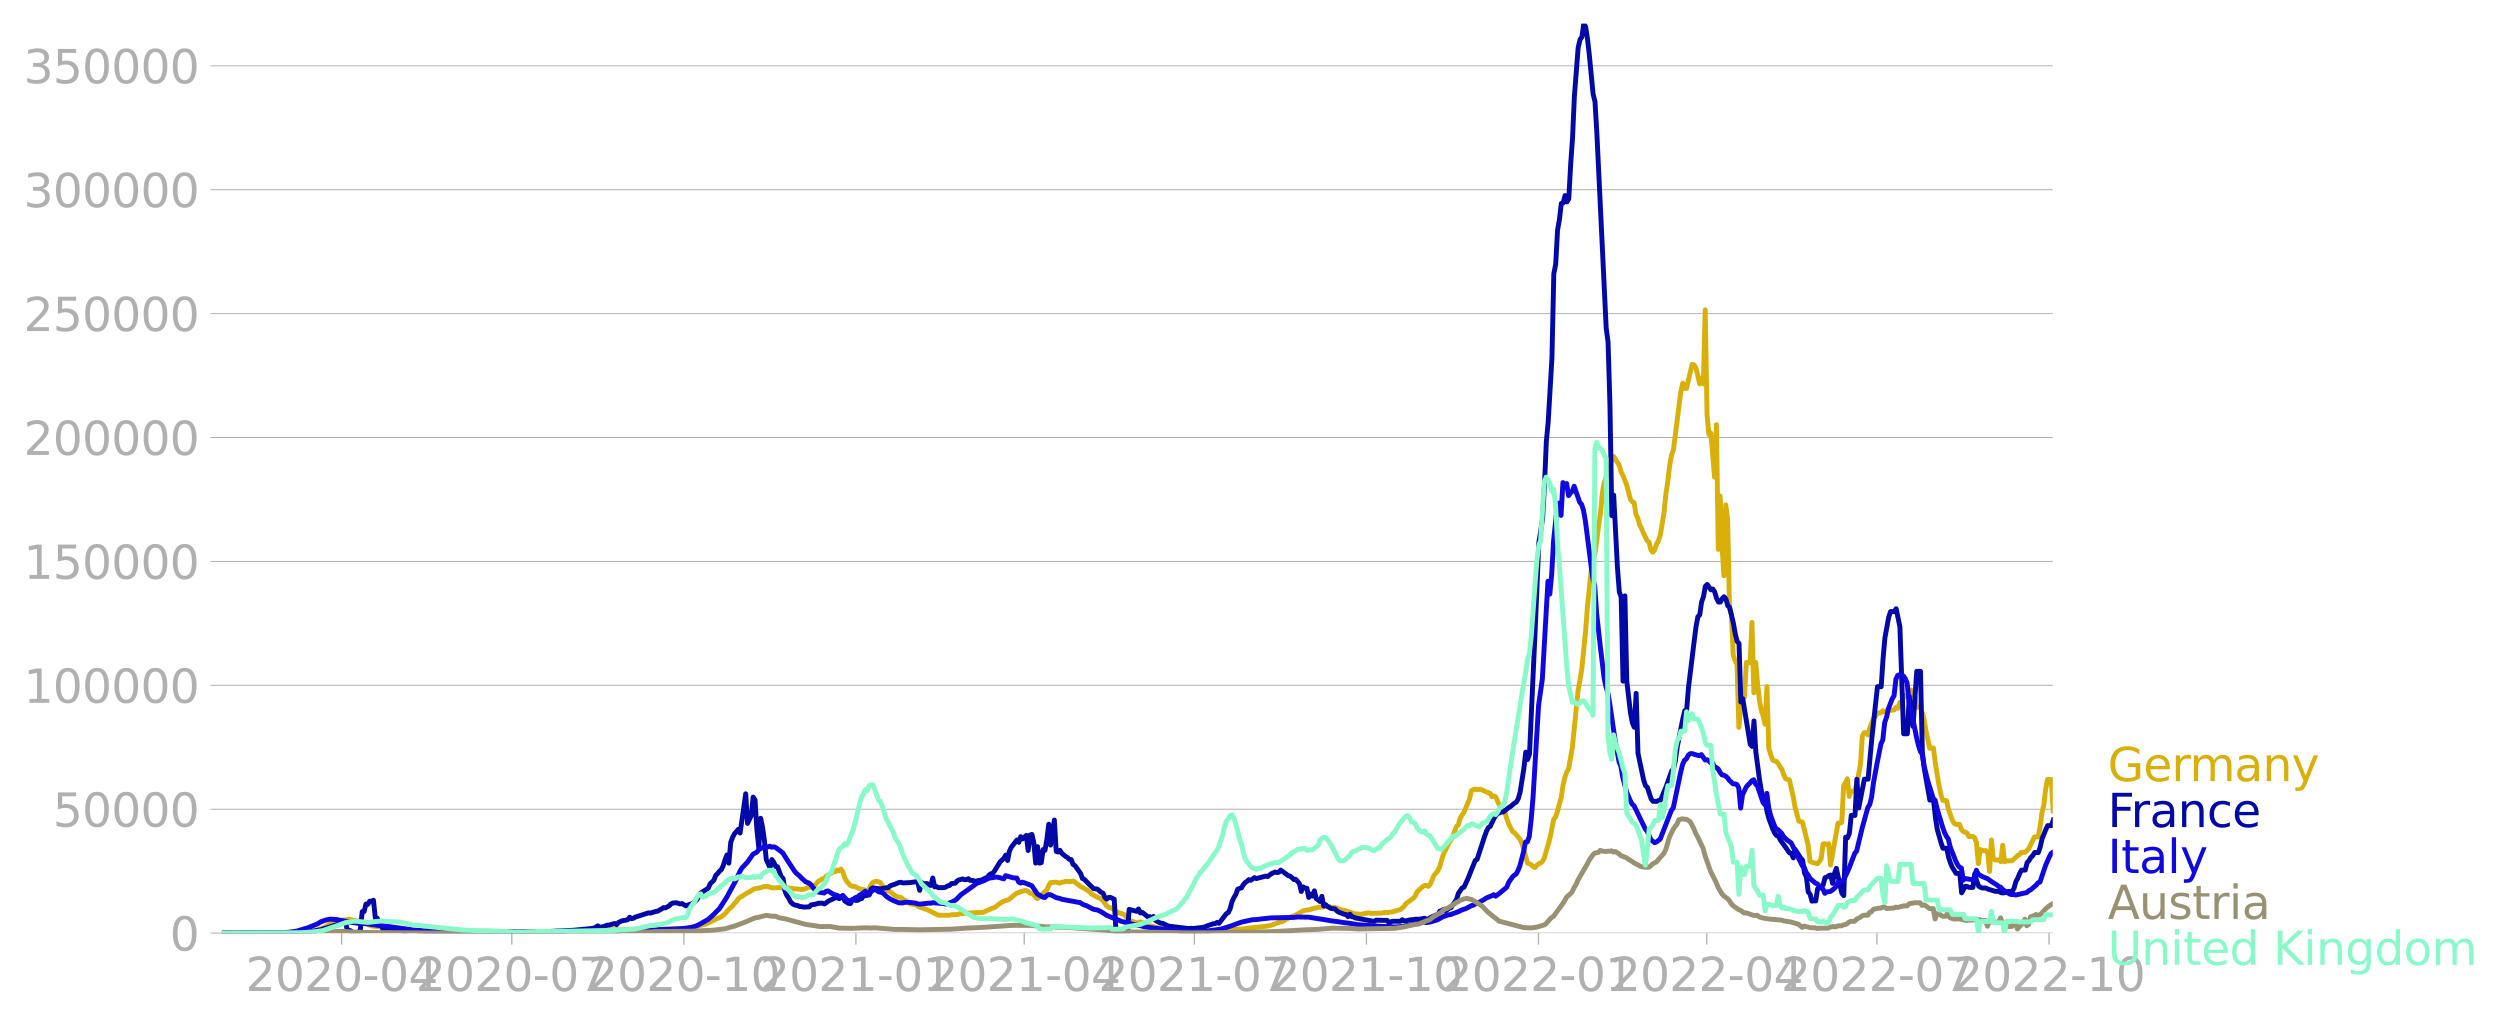 <svg xmlns:xlink="http://www.w3.org/1999/xlink" width="1015.94" height="416.199" viewBox="0 0 761.955 312.149" xmlns="http://www.w3.org/2000/svg"><defs><style>*{stroke-linejoin:round;stroke-linecap:butt}</style></defs><g id="figure_1"><path d="M0 312.15h761.955V0H0v312.15z" style="fill:none" id="patch_1"/><g id="axes_1"><path d="M67.645 284.4h558V7.2h-558v277.2z" style="fill:none" id="patch_2"/><g id="matplotlib.axis_1"><g id="xtick_1"><g id="line2d_1"><defs><path id="m63a56783b0" d="M0 0v3.5" style="stroke:#b0b0b0;stroke-width:.4"/></defs><use xlink:href="#m63a56783b0" x="104.123" y="284.4" style="fill:#b0b0b0;stroke:#b0b0b0;stroke-width:.4"/></g><g style="fill:#b0b0b0" transform="matrix(.14 0 0 -.14 74.875 302.038)" id="text_1"><defs><path id="DejaVuSans-32" d="M1228 531h2203V0H469v531q359 372 979 998 621 627 780 809 303 340 423 576 121 236 121 464 0 372-261 606-261 235-680 235-297 0-627-103-329-103-704-313v638q381 153 712 231 332 78 607 78 725 0 1156-363 431-362 431-968 0-288-108-546-107-257-392-607-78-91-497-524-418-433-1181-1211z" transform="scale(.016)"/><path id="DejaVuSans-30" d="M2034 4250q-487 0-733-480-245-479-245-1442 0-959 245-1439 246-480 733-480 491 0 736 480 246 480 246 1439 0 963-246 1442-245 480-736 480zm0 500q785 0 1199-621 414-620 414-1801 0-1178-414-1799Q2819-91 2034-91q-784 0-1198 620-414 621-414 1799 0 1181 414 1801 414 621 1198 621z" transform="scale(.016)"/><path id="DejaVuSans-2d" d="M313 2009h1684v-512H313v512z" transform="scale(.016)"/><path id="DejaVuSans-34" d="M2419 4116 825 1625h1594v2491zm-166 550h794V1625h666v-525h-666V0h-628v1100H313v609l1940 2957z" transform="scale(.016)"/></defs><use xlink:href="#DejaVuSans-32"/><use xlink:href="#DejaVuSans-30" x="63.623"/><use xlink:href="#DejaVuSans-32" x="127.246"/><use xlink:href="#DejaVuSans-30" x="190.869"/><use xlink:href="#DejaVuSans-2d" x="254.492"/><use xlink:href="#DejaVuSans-30" x="290.576"/><use xlink:href="#DejaVuSans-34" x="354.199"/></g></g><g id="xtick_2"><use xlink:href="#m63a56783b0" x="155.99" y="284.4" style="fill:#b0b0b0;stroke:#b0b0b0;stroke-width:.4" id="line2d_2"/><g style="fill:#b0b0b0" transform="matrix(.14 0 0 -.14 126.742 302.038)" id="text_2"><defs><path id="DejaVuSans-37" d="M525 4666h3000v-269L1831 0h-659l1594 4134H525v532z" transform="scale(.016)"/></defs><use xlink:href="#DejaVuSans-32"/><use xlink:href="#DejaVuSans-30" x="63.623"/><use xlink:href="#DejaVuSans-32" x="127.246"/><use xlink:href="#DejaVuSans-30" x="190.869"/><use xlink:href="#DejaVuSans-2d" x="254.492"/><use xlink:href="#DejaVuSans-30" x="290.576"/><use xlink:href="#DejaVuSans-37" x="354.199"/></g></g><g id="xtick_3"><use xlink:href="#m63a56783b0" x="208.427" y="284.4" style="fill:#b0b0b0;stroke:#b0b0b0;stroke-width:.4" id="line2d_3"/><g style="fill:#b0b0b0" transform="matrix(.14 0 0 -.14 179.18 302.038)" id="text_3"><defs><path id="DejaVuSans-31" d="M794 531h1031v3560L703 3866v575l1116 225h631V531h1031V0H794v531z" transform="scale(.016)"/></defs><use xlink:href="#DejaVuSans-32"/><use xlink:href="#DejaVuSans-30" x="63.623"/><use xlink:href="#DejaVuSans-32" x="127.246"/><use xlink:href="#DejaVuSans-30" x="190.869"/><use xlink:href="#DejaVuSans-2d" x="254.492"/><use xlink:href="#DejaVuSans-31" x="290.576"/><use xlink:href="#DejaVuSans-30" x="354.199"/></g></g><g id="xtick_4"><use xlink:href="#m63a56783b0" x="260.865" y="284.4" style="fill:#b0b0b0;stroke:#b0b0b0;stroke-width:.4" id="line2d_4"/><g style="fill:#b0b0b0" transform="matrix(.14 0 0 -.14 231.617 302.038)" id="text_4"><use xlink:href="#DejaVuSans-32"/><use xlink:href="#DejaVuSans-30" x="63.623"/><use xlink:href="#DejaVuSans-32" x="127.246"/><use xlink:href="#DejaVuSans-31" x="190.869"/><use xlink:href="#DejaVuSans-2d" x="254.492"/><use xlink:href="#DejaVuSans-30" x="290.576"/><use xlink:href="#DejaVuSans-31" x="354.199"/></g></g><g id="xtick_5"><use xlink:href="#m63a56783b0" x="312.162" y="284.4" style="fill:#b0b0b0;stroke:#b0b0b0;stroke-width:.4" id="line2d_5"/><g style="fill:#b0b0b0" transform="matrix(.14 0 0 -.14 282.914 302.038)" id="text_5"><use xlink:href="#DejaVuSans-32"/><use xlink:href="#DejaVuSans-30" x="63.623"/><use xlink:href="#DejaVuSans-32" x="127.246"/><use xlink:href="#DejaVuSans-31" x="190.869"/><use xlink:href="#DejaVuSans-2d" x="254.492"/><use xlink:href="#DejaVuSans-30" x="290.576"/><use xlink:href="#DejaVuSans-34" x="354.199"/></g></g><g id="xtick_6"><use xlink:href="#m63a56783b0" x="364.029" y="284.4" style="fill:#b0b0b0;stroke:#b0b0b0;stroke-width:.4" id="line2d_6"/><g style="fill:#b0b0b0" transform="matrix(.14 0 0 -.14 334.781 302.038)" id="text_6"><use xlink:href="#DejaVuSans-32"/><use xlink:href="#DejaVuSans-30" x="63.623"/><use xlink:href="#DejaVuSans-32" x="127.246"/><use xlink:href="#DejaVuSans-31" x="190.869"/><use xlink:href="#DejaVuSans-2d" x="254.492"/><use xlink:href="#DejaVuSans-30" x="290.576"/><use xlink:href="#DejaVuSans-37" x="354.199"/></g></g><g id="xtick_7"><use xlink:href="#m63a56783b0" x="416.466" y="284.4" style="fill:#b0b0b0;stroke:#b0b0b0;stroke-width:.4" id="line2d_7"/><g style="fill:#b0b0b0" transform="matrix(.14 0 0 -.14 387.218 302.038)" id="text_7"><use xlink:href="#DejaVuSans-32"/><use xlink:href="#DejaVuSans-30" x="63.623"/><use xlink:href="#DejaVuSans-32" x="127.246"/><use xlink:href="#DejaVuSans-31" x="190.869"/><use xlink:href="#DejaVuSans-2d" x="254.492"/><use xlink:href="#DejaVuSans-31" x="290.576"/><use xlink:href="#DejaVuSans-30" x="354.199"/></g></g><g id="xtick_8"><use xlink:href="#m63a56783b0" x="468.903" y="284.4" style="fill:#b0b0b0;stroke:#b0b0b0;stroke-width:.4" id="line2d_8"/><g style="fill:#b0b0b0" transform="matrix(.14 0 0 -.14 439.655 302.038)" id="text_8"><use xlink:href="#DejaVuSans-32"/><use xlink:href="#DejaVuSans-30" x="63.623"/><use xlink:href="#DejaVuSans-32" x="127.246"/><use xlink:href="#DejaVuSans-32" x="190.869"/><use xlink:href="#DejaVuSans-2d" x="254.492"/><use xlink:href="#DejaVuSans-30" x="290.576"/><use xlink:href="#DejaVuSans-31" x="354.199"/></g></g><g id="xtick_9"><use xlink:href="#m63a56783b0" x="520.201" y="284.4" style="fill:#b0b0b0;stroke:#b0b0b0;stroke-width:.4" id="line2d_9"/><g style="fill:#b0b0b0" transform="matrix(.14 0 0 -.14 490.953 302.038)" id="text_9"><use xlink:href="#DejaVuSans-32"/><use xlink:href="#DejaVuSans-30" x="63.623"/><use xlink:href="#DejaVuSans-32" x="127.246"/><use xlink:href="#DejaVuSans-32" x="190.869"/><use xlink:href="#DejaVuSans-2d" x="254.492"/><use xlink:href="#DejaVuSans-30" x="290.576"/><use xlink:href="#DejaVuSans-34" x="354.199"/></g></g><g id="xtick_10"><use xlink:href="#m63a56783b0" x="572.068" y="284.4" style="fill:#b0b0b0;stroke:#b0b0b0;stroke-width:.4" id="line2d_10"/><g style="fill:#b0b0b0" transform="matrix(.14 0 0 -.14 542.82 302.038)" id="text_10"><use xlink:href="#DejaVuSans-32"/><use xlink:href="#DejaVuSans-30" x="63.623"/><use xlink:href="#DejaVuSans-32" x="127.246"/><use xlink:href="#DejaVuSans-32" x="190.869"/><use xlink:href="#DejaVuSans-2d" x="254.492"/><use xlink:href="#DejaVuSans-30" x="290.576"/><use xlink:href="#DejaVuSans-37" x="354.199"/></g></g><g id="xtick_11"><use xlink:href="#m63a56783b0" x="624.505" y="284.4" style="fill:#b0b0b0;stroke:#b0b0b0;stroke-width:.4" id="line2d_11"/><g style="fill:#b0b0b0" transform="matrix(.14 0 0 -.14 595.257 302.038)" id="text_11"><use xlink:href="#DejaVuSans-32"/><use xlink:href="#DejaVuSans-30" x="63.623"/><use xlink:href="#DejaVuSans-32" x="127.246"/><use xlink:href="#DejaVuSans-32" x="190.869"/><use xlink:href="#DejaVuSans-2d" x="254.492"/><use xlink:href="#DejaVuSans-31" x="290.576"/><use xlink:href="#DejaVuSans-30" x="354.199"/></g></g></g><g id="matplotlib.axis_2"><g id="ytick_1"><path d="M67.645 284.4h558" clip-path="url(#pfc0f1ba5ce)" style="fill:none;stroke:#b0b0b0;stroke-width:.3;stroke-linecap:square" id="line2d_12"/><g id="line2d_13"><defs><path id="mee14ddb973" d="M0 0h-3.5" style="stroke:#b0b0b0;stroke-width:.3"/></defs><use xlink:href="#mee14ddb973" x="67.645" y="284.4" style="fill:#b0b0b0;stroke:#b0b0b0;stroke-width:.3"/></g><use xlink:href="#DejaVuSans-30" style="fill:#b0b0b0" transform="matrix(.14 0 0 -.14 51.737 289.719)" id="text_12"/></g><g id="ytick_2"><path d="M67.645 246.636h558" clip-path="url(#pfc0f1ba5ce)" style="fill:none;stroke:#b0b0b0;stroke-width:.3;stroke-linecap:square" id="line2d_14"/><use xlink:href="#mee14ddb973" x="67.645" y="246.636" style="fill:#b0b0b0;stroke:#b0b0b0;stroke-width:.3" id="line2d_15"/><g style="fill:#b0b0b0" transform="matrix(.14 0 0 -.14 16.108 251.955)" id="text_13"><defs><path id="DejaVuSans-35" d="M691 4666h2478v-532H1269V2991q137 47 274 70 138 23 276 23 781 0 1237-428 457-428 457-1159 0-753-469-1171Q2575-91 1722-91q-294 0-599 50Q819 9 494 109v635q281-153 581-228t634-75q541 0 856 284 316 284 316 772 0 487-316 771-315 285-856 285-253 0-505-56-251-56-513-175v2344z" transform="scale(.016)"/></defs><use xlink:href="#DejaVuSans-35"/><use xlink:href="#DejaVuSans-30" x="63.623"/><use xlink:href="#DejaVuSans-30" x="127.246"/><use xlink:href="#DejaVuSans-30" x="190.869"/><use xlink:href="#DejaVuSans-30" x="254.492"/></g></g><g id="ytick_3"><path d="M67.645 208.872h558" clip-path="url(#pfc0f1ba5ce)" style="fill:none;stroke:#b0b0b0;stroke-width:.3;stroke-linecap:square" id="line2d_16"/><use xlink:href="#mee14ddb973" x="67.645" y="208.872" style="fill:#b0b0b0;stroke:#b0b0b0;stroke-width:.3" id="line2d_17"/><g style="fill:#b0b0b0" transform="matrix(.14 0 0 -.14 7.2 214.191)" id="text_14"><use xlink:href="#DejaVuSans-31"/><use xlink:href="#DejaVuSans-30" x="63.623"/><use xlink:href="#DejaVuSans-30" x="127.246"/><use xlink:href="#DejaVuSans-30" x="190.869"/><use xlink:href="#DejaVuSans-30" x="254.492"/><use xlink:href="#DejaVuSans-30" x="318.115"/></g></g><g id="ytick_4"><path d="M67.645 171.108h558" clip-path="url(#pfc0f1ba5ce)" style="fill:none;stroke:#b0b0b0;stroke-width:.3;stroke-linecap:square" id="line2d_18"/><use xlink:href="#mee14ddb973" x="67.645" y="171.108" style="fill:#b0b0b0;stroke:#b0b0b0;stroke-width:.3" id="line2d_19"/><g style="fill:#b0b0b0" transform="matrix(.14 0 0 -.14 7.2 176.427)" id="text_15"><use xlink:href="#DejaVuSans-31"/><use xlink:href="#DejaVuSans-35" x="63.623"/><use xlink:href="#DejaVuSans-30" x="127.246"/><use xlink:href="#DejaVuSans-30" x="190.869"/><use xlink:href="#DejaVuSans-30" x="254.492"/><use xlink:href="#DejaVuSans-30" x="318.115"/></g></g><g id="ytick_5"><path d="M67.645 133.344h558" clip-path="url(#pfc0f1ba5ce)" style="fill:none;stroke:#b0b0b0;stroke-width:.3;stroke-linecap:square" id="line2d_20"/><use xlink:href="#mee14ddb973" x="67.645" y="133.344" style="fill:#b0b0b0;stroke:#b0b0b0;stroke-width:.3" id="line2d_21"/><g style="fill:#b0b0b0" transform="matrix(.14 0 0 -.14 7.2 138.663)" id="text_16"><use xlink:href="#DejaVuSans-32"/><use xlink:href="#DejaVuSans-30" x="63.623"/><use xlink:href="#DejaVuSans-30" x="127.246"/><use xlink:href="#DejaVuSans-30" x="190.869"/><use xlink:href="#DejaVuSans-30" x="254.492"/><use xlink:href="#DejaVuSans-30" x="318.115"/></g></g><g id="ytick_6"><path d="M67.645 95.58h558" clip-path="url(#pfc0f1ba5ce)" style="fill:none;stroke:#b0b0b0;stroke-width:.3;stroke-linecap:square" id="line2d_22"/><use xlink:href="#mee14ddb973" x="67.645" y="95.581" style="fill:#b0b0b0;stroke:#b0b0b0;stroke-width:.3" id="line2d_23"/><g style="fill:#b0b0b0" transform="matrix(.14 0 0 -.14 7.2 100.9)" id="text_17"><use xlink:href="#DejaVuSans-32"/><use xlink:href="#DejaVuSans-35" x="63.623"/><use xlink:href="#DejaVuSans-30" x="127.246"/><use xlink:href="#DejaVuSans-30" x="190.869"/><use xlink:href="#DejaVuSans-30" x="254.492"/><use xlink:href="#DejaVuSans-30" x="318.115"/></g></g><g id="ytick_7"><path d="M67.645 57.817h558" clip-path="url(#pfc0f1ba5ce)" style="fill:none;stroke:#b0b0b0;stroke-width:.3;stroke-linecap:square" id="line2d_24"/><use xlink:href="#mee14ddb973" x="67.645" y="57.817" style="fill:#b0b0b0;stroke:#b0b0b0;stroke-width:.3" id="line2d_25"/><g style="fill:#b0b0b0" transform="matrix(.14 0 0 -.14 7.2 63.136)" id="text_18"><defs><path id="DejaVuSans-33" d="M2597 2516q453-97 707-404 255-306 255-756 0-690-475-1069Q2609-91 1734-91q-293 0-604 58T488 141v609q262-153 574-231 313-78 654-78 593 0 904 234t311 681q0 413-289 645-289 233-804 233h-544v519h569q465 0 712 186t247 536q0 359-255 551-254 193-729 193-260 0-557-57-297-56-653-174v562q360 100 674 150t592 50q719 0 1137-327 419-326 419-882 0-388-222-655t-631-370z" transform="scale(.016)"/></defs><use xlink:href="#DejaVuSans-33"/><use xlink:href="#DejaVuSans-30" x="63.623"/><use xlink:href="#DejaVuSans-30" x="127.246"/><use xlink:href="#DejaVuSans-30" x="190.869"/><use xlink:href="#DejaVuSans-30" x="254.492"/><use xlink:href="#DejaVuSans-30" x="318.115"/></g></g><g id="ytick_8"><path d="M67.645 20.053h558" clip-path="url(#pfc0f1ba5ce)" style="fill:none;stroke:#b0b0b0;stroke-width:.3;stroke-linecap:square" id="line2d_26"/><use xlink:href="#mee14ddb973" x="67.645" y="20.053" style="fill:#b0b0b0;stroke:#b0b0b0;stroke-width:.3" id="line2d_27"/><g style="fill:#b0b0b0" transform="matrix(.14 0 0 -.14 7.2 25.372)" id="text_19"><use xlink:href="#DejaVuSans-33"/><use xlink:href="#DejaVuSans-35" x="63.623"/><use xlink:href="#DejaVuSans-30" x="127.246"/><use xlink:href="#DejaVuSans-30" x="190.869"/><use xlink:href="#DejaVuSans-30" x="254.492"/><use xlink:href="#DejaVuSans-30" x="318.115"/></g></g></g><path d="m67.645 284.4 23.369-.104 2.28-.169 2.28-.36.57-.082 2.85-1.083 1.14-.722 1.14-.537.57-.387.57-.218 3.989-.564 3.42.786.57.336 1.71.476 1.14.437 3.99.405 1.14.245 6.269.789 1.14.013 6.84.252 1.71.063 15.389.088 2.85-.13 3.99.126 12.539-.02 5.13-.139 10.829-.433 1.71-.1 9.12.102 1.709-.093 2.28-.076 7.41-.332 2.28-.104 3.42-.652 1.14-.362 1.14-.277 1.709-.831 1.14-.563 1.14-.497.57-.265 1.14-.924 1.14-1.345 1.14-.96.57-.796.57-.592.57-.803.57-.468 1.14-.692.57-.426 1.14-.59.57-.304.57-.469 1.14-.335.57.002 1.14-.34.57-.219.57.101.57-.1.569.274 1.14.198 1.71-.146.57.13 2.28.01 2.28.317.57-.005.57.147 1.14-.045.57-.175.57-.341 1.14-.174.57-.383.57-.176 1.14-1.246.57-.262.57-.435.57-.04.57-.747 2.279-1.357.57-.03.57-.55.57.322.57-.568.57.89.57 1.817.57.972 1.14 1.328.57.246.57-.038 1.71.843 1.71.36.57.665.57-.963.57-1.295.57-.715.57-.286.57-.098 1.14.31.57 1.022.57.65.57.33.57.578.57.154 1.139.906.57.486 1.14.42.57.044.57.535 1.71 1.02.57.442 1.71.268 1.14.738 1.14.318.57.278.57.116 3.42 1.729 3.42.012.569-.168 1.71-.046 1.14-.275 1.71-.126 1.71-.12 1.14-.041 2.28-.1 2.85-1.306.57-.132 1.71-1.304 1.14-.68 1.14-.336.57-.256 1.139-.997 1.14-.85 1.71-.59.57-.178.57-.034.57.253.57.537.57.149.57.287.57.796.57.42.57-.386 1.71-1.767.57-.423.57-1.297.57-.973 1.71-.151 1.14.324.57-.344.57-.01.57-.185 1.71.038.57-.147.569.286.57.516.57.347.57.48 1.14.565 1.71 1.125.57.63 1.71.984.57.152.57.338.57.489 1.14 1.612.57.448 1.14.37 1.71 1.247 1.14.28 1.14.543.57.907.57.646 1.14.329.569.309 1.14.09.57-.248.57.18 1.14.793 1.14.245.57.063 1.14.336 3.42.537 1.14.348 1.71.178 9.689.251 6.27-.459 3.99-.312 1.14-.1 1.14-.174 5.699-.612 1.14-.23 2.28-.893 1.14-.256 2.28-1.32 1.14-.417.57-.198 2.28-1.34 1.14-.244h.57l1.71-.57.57-.058.569-.22 1.71-.13.57-.184.57.138.57-.04.57.335.57-.083 1.14.163 1.71.73.57.001 3.42 1.15.57-.048 1.14.13 2.28-.483.57.174 3.419-.065.57-.156 1.71-.06 1.14-.197 1.14-.341 1.14-.296 1.14-.95.57-.87 1.71-1.269.57-.4.57-.668.57-1.29 1.71-1.58.57-.334.57-.036.57.303.57-.638 1.14-2.688 1.14-1.35.57-1.188 1.139-3.833 1.71-3.513.57-.873.57-1.102 1.14-3.057.57-.467.57-2.033.57-.996.57-.759 1.71-4.092.57-2.53.57-.345.57-.18.57.138 1.14-.08 1.71.802 1.14.418.57 1.046.57-.26.57.28 1.14 2.576.569 1.016 1.14 1.222.57 1.974.57 1.504 1.14 2.288.57.356.57.61 1.14 1.407.57 1.267.57 1.677 1.14 4.3 1.14.487.57.606.57.233.57-.627.57-.45.57-.261.57-.497.57-1.023 1.71-5.992 1.14-5.776.57-.727.57-1.633.57-2.321.57-1.843.569-3.872.57-2.388.57-1.721.57-.96 1.14-6.539 1.71-16.993 1.14-6.71 1.14-11.245.57-7.51 1.14-11.188.57-3.618.57-1.61.57-3.848.57-4.801.57-3.559.57-6.332.57-3.091 1.14-3.362.57-.75.57-2.779.57-1.267 1.71 2.666.57 2.028.569 1.118 1.14 2.86 1.14 4.403.57.77.57.28.57 3.594.57 1.179.57 2.082.57 1.004.57 1.432 1.14 2.335.57.41.57 2.442.57.61.57-.74.57-1.766.57-.969.57-1.734 1.14-6.92.57-5.62.57-3.802.57-4.842.57-3.207.57-1.505 2.28-17.913.57-2.498.569 1.599.57.007 1.71-7.314.57.145.57.886.57 2.22.57 2.677.57-1.648.57 1.646.57-22.561.57 31.997.57 5.996.57-.427 1.14 13.428.57-15.994.57 38.004.57-16.264.57 15.212.57 9.106.57-21.627.57 4.504.57 27.12.57 1.985.57 12.203.57 1.693.57 1.112.57 19.201.57-6.466.57-2.261.57-.524.569-10.521 1.14.108.57-12.334.57 21.426.57-9.218.57 6.485.57 5.155.57 2.963.57 1.732.57 2.512.57-11.505.57 18.946 1.14 3.408.57.348.57.074.57.642.57 1.038.57.778.57 1.734.57 1.122.57.252.57.113 1.14 4.992.57 3.263 1.14 4.27.57.251.57.115 1.709 6.877.57 5.077.57.26 1.71.447.57-.628.57-.949.57-4.406.57-.12.57.292.57-.282.57 6.488 2.28-12.76h.57l.57-.216.57-11.231.57-.83.57-1.241.57 5.369.57-1.61.57-.001.57-.169.57-1.862 1.14-6.161.57-8.64.57-.979h.57l.569.663.57-2.075 1.14-3.024.57-.53.57-1.007h.57l.57-.169.57-.557.57.348.57-.295.57-.5.57.297h.57l.57-.122.57-.78.57.336.57-1.807.57.867.57-2.927h.57l.57.377.57-.643.57-1.445.57 1.675.57.203.57 3.349h1.14l.57 1.641.57 2.074.57 3.506 1.139 5.29 1.14-.093.57 4.616 1.14 6.86.57 2.729.57 1.768 1.14.093.57 2.59 1.14 3.204.57 1.043.57.405h1.14l.57 1.614.57.577.57.13.57.336.57 1.032 1.14-.006.57.36.57 1.56.57 6.331.57-4.296.57.33 1.14.006.57.637.569 5.712.57-9.57.57 5.677.57.418h1.14l.57.518.57-5.017.57 5.033.57-.223 1.14-.088h.57l1.71-1.563.57-.297.57-.696h1.14l1.14-1.157 1.71-3.546h1.14l.57-3.134.57-4.218.57-2.361.57-4.917.57-2.902h1.139l.57 9.634h0" clip-path="url(#pfc0f1ba5ce)" style="fill:none;stroke:#d8b009;stroke-width:1.5;stroke-linecap:square" id="line2d_28"/><path d="m67.645 284.4 22.799-.107 2.85-.224 2.28-.309 2.28-.435 1.14-.375 1.14-.299 2.28-.79.57-.107.57-.581.569-.203.57.196.57-.155.57 2.344 1.14.372.57.673h1.71l.57-1.151.57-5.384.57-.052.57-2.259.57.07.57-.949.57-.035.57-.255.57 5.358.57.075.57 1.595.57.152.57 1.541.57-.1.57.23.57.05 1.14-.184.57.351.57-.316.57.247 1.14.125 1.139.554.57-.603 1.71.08 1.71.077.57.39 7.98.19.57-.332.57.017 1.14-.207 1.14.089.57.367 1.139-.109.57.132 1.71-.127.57-.415.57.43 2.85-.017 3.42-.017 2.85.023.57.081 2.28-.135 1.14.088 1.71-.087 2.849.02h1.14l2.85-.005 3.42-.223 1.71-.06 1.71-.098 1.71-.092 5.129-.505 1.14-.172 1.14-.664.57.445 1.14-.204 1.14-.45.57-.029 1.71-.489.57.378.57-.693 1.14-.503 1.14-.192.57-.163.57-.734.57.443.57-.133.57-.339 3.989-1.293.57.073 1.14-.34.57-.18.57-.05.57-.4.57-.24.57-.453.57.085 1.14-.564.57-.612.57-.31 1.14-.081 1.14.358.57-.122 1.14.706 1.14-.449.57-.144.57-.357 1.14-.967 1.14-2.024 2.279-1.445.57-1.333 1.14-1.086.57-1.494.57-.547.57-.729.57-.48.57-1.192.57-1.858.57-1.416.57 2.506.57-6.336.57-1.52.57-1.094 1.14-1.343.57 1.097 1.14-7.838.57-4.116.57 9.028 1.14-2.445.57-5.562.57.821.57 9.136.57 5.393.57-8.904.57 2.726.57 3.972.57 5.902 1.139 2.454.57-2.48.57.815.57 1.27.57.094 1.14 3.059.57.538.57 3.85.57 1.304.57.84.57 1.132.57.56.57.364 1.14.24.57.273.57.024.57.136 1.71-.075.57-.604 1.14-.166 1.14-.328 1.14-.04.57.25.57-.328.57-.488 2.279-1.075.57-.014.57.295 1.14-.832.57 1.547 1.14.738.57.04.57-1.244 1.14.283.57-.04.57-.392.57-.105.57-1.008.57.144.57-.19.57-.055.57-1.803.57-.373 1.14.145 1.14.182 1.71-.365.57.002.57-.46.569-.305 1.14-.365 1.14-.484.57-.054.57.203 2.28-.124 1.71-.236.57.059.57 2.567.57-2.414.57.373 1.14-.036.57.466.57.107.57-2.272.57 2.687.57-.07.57.328 1.71-.029.57-.155.57-.37.57-.122.569-.58 1.14-.091.57-.7.57-.312 1.14-.305.57.225.57-.008.57-.289.57.509.57.014 1.14.262 1.14-.292.57-.033 1.14-.61.57-.17.57-.687.57-.498.57-.1.57-.739 1.71-2.792 1.14-1.057.57-1.007.57 1.654.57-2.9.57-1.142 1.709-2.213.57.724.57-1.73.57.685 1.14-1.06.57 4.582.57-4.695.57-.182.57 2.446.57 6.271.57-5.001.57 5.019.57-.134.57-4.02.57.241.57-3.353.57-4.594.57 6.365 1.14-7.634.57 9.551.57.199.57-.534.57.926 1.14.945.57.348.57.526.57.081.57 1.484.569.365 1.71 2.359.57 1.573.57.237 1.71 1.76 1.14 1.085 1.14.136 1.14.981.57.243.57 1.306.57.55.57-.53.57-.005 1.14.54.57 10.342h3.42l.57-7.246 2.279.602.57-.723.57 1.22.57-.176 1.71 1.368.57-.087.57.413.57-.455.57 1.196 1.14.621.57.238.57.052 1.71.832 6.27.762.57-.128.57.103 3.419-.397 1.14-.484 1.71-.571.57-.05.57-.364.57.284 2.28-2.967.57-.315.57-1.215.57-2.171.57-1.192.57-.914.57-1.59.57-.292.57-.132.57-.961.57-.686.57-.359.57-.529.57.203 1.14-.825.57.305 2.849-.755.57.148 1.14-.879 1.14-.511.57.154.57-.087.57-.667 2.28 1.685.57.185.57.428.57.592.57-.085 1.14 1.298.57 2.426.57-1.394.57.396.57.025.57 2.793.57-1.017.57.597.57-1.594.57 2.406.569.347.57.5.57-1.565.57 2.934.57-.428.57.562 1.14.65 1.14.088.57.598.57.403 1.71.655.57.084.57.613.57-.728.57.764.57.116.57.281 5.7 1.038.57-.376 3.419.08.57.876.57-.48.57-.15 2.28.016.57-.483.57.364.57-.029 1.14-.28 1.14-.101.57-.108 1.14.016 1.71-.311.57.503 1.71-.983 1.14-.483.57-.038.57-1.129.569-.176.57-.35.57.56 1.14-.967.57-.115 1.71-2.534.57-1.876 1.14-1.648.57-.22 1.14-2.47 2.28-5.667.57-.347 2.28-7.001.57-1.551.57-1.14.57-.333 1.14-2.451.57-.911.57-.571 1.139-.448.57-.05 1.71-1.375.57-.322 1.14-.997.57-.327.57-1.022.57-2.006 1.14-7.198.57-4.971.57 2.241.57-1.656 1.14-24.905.57-12.398 1.14-27.253.57-3.316.57-3.993.57-9.945.57-13.39.57-6.08 1.14-19.485.57-25.643.57-2.854.57-10.45.57-3.19.57-4.909.569-.16.57-2.259.57 1.939.57-.941.57-10.407.57-8.058.57-12.832 1.14-14.72.57-2.537.57-.736.57-4.109.57.954.57 3.638.57 5.088 1.14 11.772.57 2.269.57 9.56 2.85 59.522.57 4.273.57 18.994.57 33.88.57-6.25 1.14 21.981.57 7.431.57 1.752.569 25.542.57-25.989.57 25.973 1.14 9.765.57 2.972.57 1.309.57-10.31.57 18.274 1.71 8.082.57 1.77.57.51 1.14 3.485.57.778 1.14.035.57-.294.57-.06 1.71-4.106 1.71-4.809.57-.68.57-2.555.57-4.169 1.71-8.59.569-2.4.57-.206.57-6.884 1.71-13.946.57-4.468.57-3.118.57-.569.57-3.936.57-1.615.57-3.147.57-.587 1.14 1.652.57-.25.57.855.57 1.955.57 1.15.57.005.57-1.043.57-.581.57.71.57 2.049.57.482 1.14 4.864.57 3.258.57 2.267.57.618.57 17.832.57-1.001 2.279 13.933.57.62.57-7.769.57 9.494 1.14 8.58.57 3.354.57 2.399.57.572.57 3.278.57 2.127 1.14 3.066.57 1.243.57.799.57.15.57 1.15 2.85 4.003.57.152.57 1.374.57-2.578 1.71 2.667.57.634.57 3.84.569 1.235.57 4.569.57.713.57 2.107.57-.116.57.057.57-3.703 1.14-.78.57-.447.57-2.19.57-.172.57-.443.57-.167.57 2.536.57-2.987.57-1.594 1.71 7.644.57.668.57-17.797.57.203.57-1.395.57-5.452 1.14-.01.57-11 .57 8.75 1.71-8.79h1.139l1.14-12.433 1.71-15.753h1.14l.57-8.47.57-6.431 1.14-6.244.57-1.74h1.14l.57-.873 1.14 5.496 1.14 32.617h1.14l.57-11.476.57 5.158.57 4.055 1.14-16.772h1.14l.57 24.588.57 4.993 1.709 9.661h1.14l.57 5.38.57 3.615 1.14 4.06.57 1.62h1.14l.57 2.675.57 1.8.57 1.314 1.14 1.853h1.14l.57 5.942 1.14-1.987.57.078.57.268h1.14l.57-4.158.57 2.13.57 1.566.57.4.57.233h1.14l.57.322 2.279.704h1.14l.57.41.57.08 1.14-.193.57-.29h1.14l.57-.927.57-2.052.57-1.02.57-1.448.57-1.035h1.14l.57-2.264.57-.636.57-.937.57-.559.57-.953h1.14l.57-1.658.57-2.522 1.14-2.86.57-1.158h1.139l.57-1.712h0" clip-path="url(#pfc0f1ba5ce)" style="fill:none;stroke:#0309a6;stroke-width:1.5;stroke-linecap:square" id="line2d_29"/><path d="m67.645 284.4 17.669-.094 2.85-.19 2.28-.329 3.42-1.035 2.85-1.149 1.14-.701 1.71-.566 1.14-.204 1.71.108 2.279.421 1.71.366 1.14.158 1.71.22 2.28.092 1.14.172 1.14.179 1.71.236.57-.076 1.71.296 9.119 1.246 1.14.025 5.7.332 13.679.284 2.28.034 3.42-.035 9.689.058 12.54-.056 9.689-.251 6.84-.51 2.85-.064 2.279-.062 3.42.033 5.13-.183 2.85-.167 2.28-.338 1.14-.309 1.14-.516 2.849-1.618 1.71-1.53 1.14-1.183.57-.537 2.28-3.56 2.85-5.275 1.14-2.595.57-.932 1.71-1.84 1.71-2.422 1.14-.618.57-.74 1.14-.634.57-.335.57.276 1.139-.372.57.313.57-.142.57.194 1.71 1.272.57.478 1.14 1.876 1.14 1.734 1.14 1.742.57.707 1.14.973.57.624 1.14 1.024 1.14.481.57.487 1.14 1.53.57.58 2.28.405.57-.52.57-.133 1.709 1.053 1.14.29.57.394.57.021.57-.392 1.14 1.302 1.14.474.57-.248.57-.587.57-.342.57-.153.57-.573.57-.24 1.14-.893 1.14 1.05.57-.879.57-.472.57-.187.57.122.57.491 1.14.276.57.396.57.656 1.14.804 1.139.582 1.71.69 1.14.02.57-.175 1.14-.025 2.28.276.57.217.57.076 2.85-.299.57.025.57-.16 3.42.277.57.15 1.709-.579 1.14-.561.57-.468 1.14-1.201 3.42-2.443 1.71-1.245.57-.084.57-.287.57-.155 1.71-.861 1.71-.28.57-.083 1.14.197 1.14.365.57-.998 2.279.677 1.14.057.57 1.251.57.29.57-.285 1.14.394 1.14.45.57.24 1.71 2.532 1.71.968.57.097.57-.612.57-.267.57.026 1.71.89 1.14.246.57.25 5.699 1.037.57.433.57.27.57.138 2.28 1.187 1.14.186 1.14.529 1.71 1.103 1.71.719 2.85 1.158 1.71.405 2.279.592 1.71.264 1.14.363 2.28.293 6.27.72 5.13.39 2.849-.023 2.85-.119 3.99-.528 2.85-.882 3.42-1.253 1.71-.379 1.71-.369 1.14-.042 1.709-.21 1.71-.196 1.14-.12 6.84-.134 1.14-.128 3.42.053 2.28.356 2.849.446 1.71.295 2.28.297 1.71.272 1.71.203 2.28.39 2.85.23 3.42.232 5.129.269 2.28-.148 6.27-1.293.57-.03.57.131 1.14-.176 2.28-.684 1.709-.962 1.71-.57.57-.07 2.28-.844 1.14-.555 1.14-.37 1.14-.582.57-.338.57-.143.57-.348.57-.169 2.28-1.265.57-.405 1.71-.711.57-.31.57.463 1.14-.85 2.279-1.897.57-1.466 1.14-1.635.57-.549.57-.378.57-1.091.57-1.418 1.14-4.365.57-2.884.57-.062.57-1.575.57-5.127.57-6.656 1.71-28.328 1.14-7.93 1.71-29.783.57 3.88.57-6.073.57-10.197 1.14-10.687.57-.768.57 3.76.569-9.988.57.496.57-.196.57 3.67.57-.82.57-.514.57-1.542 1.71 4.947.57.617.57 1.818.57 3.24 1.71 13.377.57 4.141.57 2.162.57 8.413 1.14 10.218 1.14 9.46.57 2.716.57 1.73.57 3.33 1.71 11.636 1.14 6.212.57 1.383.569 3.389 1.14 4.31 1.14 2.732.57 1.094.57.463 3.42 7.06.57.669 1.14 2.613 1.14.93.57-.216 1.14-.906 3.42-8.756.57-.76 2.28-10.986.57-2.27.569-1.245.57-.405.57-1.132.57-.454.57-.03 1.14.36 1.14.305.57-.366 1.14 1.644.57-.07.57.346.57.605.57.025.57 1.228.57.164.57.458.57 1.014.57.754.57.118.57.283.57.524.57.788 1.14 1.063.57-.012.57.18.57 1.092.57 6.12.57-4.084 1.139-2.355.57-.701.57-.496.57-.722.57-.287.57 1.296.57.643 1.14 3.384.57 1.646.57.67.57-3.498.57 4.4.57 2.3 1.14 3.05.57 1.119.57.178 1.14 1.205.57.996 1.14 1.056 1.14.77 3.42 7.073.57.405.569 1.531.57.732.57 1.063 1.71 1.486.57.235 1.14 1.225.57.34.57 1.308.57-.452 1.14-.124 1.14-.86.57-.627.57-1.33.57.039.57-.41.57-.22 1.71-3.746 1.71-4.49.57-.673 1.71-7.105 1.709-6.173.57-.876.57-2.254.57-4.38 1.14-6.18 1.14-5.683.57-1.28.57-5.271.57-1.571.57-2.606 1.14-3.013.57-.933.57-5.058.57-1.191.57-.17.57-.026.57.423.57.811.57 1.356.57 5.58 1.14 5.151 1.14 5.758.57 2.397.57 1.847.57.856.57 3.501 1.14 4.652 1.709 5.476.57.496.57 2.54 1.71 5.667.57 1.65.57 1.144.57.814.57 2.376 1.71 4.35.57 1.102.57.777.57.225.57 3.683.57-.492 2.28.378.57-.056.57-2.85.57 1.173 1.14.707 1.14.476.57.223 1.139.846 1.71 1.07.57.48.57.188.57.673 1.14.801 1.14.663.57.14.57-.07.57.183 3.42-.75.57-.565.57-.252 1.71-1.455.57-.724.57-.189 1.71-5.081 1.14-2.6.569-1.091.57-.358h0" clip-path="url(#pfc0f1ba5ce)" style="fill:none;stroke:#1007e1;stroke-width:1.5;stroke-linecap:square" id="line2d_30"/><path d="m67.645 284.4 27.928-.094 4.56-.287 3.99-.178 2.85.19 3.99.164 20.519.17 38.188-.051 27.928-.26 2.28-.13 4.56-.06 6.27-.049 6.839-.335 3.42-.405 2.28-.65.57-.122 1.14-.454 2.28-.864 2.85-1.222 1.14-.194 1.71-.453.57-.14 1.709.262 1.14.009 1.14.474 1.71.288 6.27 1.704 2.85.433 1.71.26 1.14-.023 1.709-.028 2.85.511 3.99.078 2.85-.134 1.71-.038 1.14.068 1.14-.067 6.269.5 2.28-.004 5.13.109 9.689-.186 4.56-.317 5.7-.27 4.56-.328 2.85-.188 1.139-.064 5.7.025 1.71.213 2.85.225 2.28-.03.57.118 1.71.014 1.14.082 1.71.044 17.098 1.258 2.28.068 16.53.28 8.549-.04 13.109-.243 3.99-.088 9.12-.523 4.559-.187 2.85-.229 1.71-.132 5.13.085 2.85.173 10.829-.204 2.28-.313 3.99-.872 1.14-.13 2.28-.951 1.14-.425 1.14-.918 1.14-.67 1.139-.615 1.14-1.041.57-.087 2.28-1.367.57-.485.57-.194.57-.463.57-.153.57-.287 1.14-.154.57.211.57.061 1.71.998 1.71 1.195 1.71 1.764 3.42 2.72 7.409 1.933 2.28.126 1.71-.237 2.28-.675.57-.367 1.14-1.333.57-.547.57-.362 1.71-2.356 1.139-1.565.57-.868.57-1.08 1.14-1.005.57-.61.57-1.246.57-.896.57-1.37 1.71-2.926 1.14-1.987.57-1.147 1.14-1.632.57-.604 1.14-.216.57-.63.57.229 1.14.148.57-.111.57.019.57-.143.57.384.57-.185 1.14.733.57.533 1.709.641.57.477.57.297 1.14.783 2.28 1.205 1.14.145 1.14-.025.57-.397.57-.616 1.14-.579 1.14-1.3 1.14-1.308.57-1.106 1.14-3.88 1.14-2.372.57-.849.57-.648.57-1.37 1.14-.329.569.155.57-.008 1.14.684 1.14 2.137.57 1.47.57.985 1.14 2.409.57 1.182.57 2.234 1.71 4.786 1.14 2.285.57 1.163.57 1.419 1.14 1.96.57.643 1.14.814.57.63.57.908.57.64 1.71 1.225.57.185 1.14.839.569-.06 2.28.775 1.14-.02.57.474 1.14.351 2.28.346 2.28.185 1.14.098.57.221 2.28.36 2.28.694 1.14.952.57-.429.569.21.57.065.57.195 1.14.072h.57l.57.23.57-.115 1.14-.001 1.71-.018.57-.346.57-.099 1.14.03.57-.274h1.14l.57-.312.57-.07.57-.298.57-.46.57-.247h1.14l.57-.634 1.14-.585.57-.439.57-.195h1.139l.57-.863.57-.2.57-.755 1.71-.333h.57l.57-.34.57-.035.57.468 2.28-.124.57-.3.57.135 1.71-.477h1.14l.57-.608.57-.203.57-.02.57-.144 1.71.01.57.803.57-.17.57.253 1.139.877h1.14l.57 3.171.57-1.69.57.171 1.14.69h1.14l.57-1.847.57 2.3 1.14.39 1.71-.03 2.28.473.57-.13 2.28-.008.57-.142.57.06.57.233h1.14l.57 1.74.569-1.496 1.71.22h1.14l.57-1.275.57 1.535.57.019 1.14 1.079h1.14l.57-1.107.57.02.57 1.846 1.71-1.87.57-1.102.57 1.992.57-.372.57-2.314 1.14-.425.57-.347.57.356.57-.255.57-.496 1.14-1.265 1.14-.976 1.139-.638h0" clip-path="url(#pfc0f1ba5ce)" style="fill:none;stroke:#989173;stroke-width:1.5;stroke-linecap:square" id="line2d_31"/><path d="m67.645 284.4 23.939-.075 5.13-.436 1.71-.28 5.13-1.76 1.709-.626 2.28-.428 1.14-.019 3.42.378 2.28-.27 1.71-.16 5.7.3 1.139.197 1.71.415 1.14.298 1.14.048 1.14.09 1.14.181 1.14.063 1.14.145 9.689.99 4.56.182 3.42.032 6.84.361 1.14.09 2.849-.065 1.14-.07 5.7-.148 1.14.083 16.529-.323 1.71.02 7.41-.465 4.559-1.06 1.14-.033 1.14-.195 2.28-.434 1.14-.432 1.14-.624 1.14-.37.57.036.57-.24 1.14-.132.57-.012.57-.737.57-1.863 1.14-1.72.57-.761.57-1.146.57-.745.57-.248.57 1.088.57-.15.57-.29.569-.603 1.71-.456 1.71-1.41.57-.748.57-.244.57-.528.57-.74 1.14-.528.57-.165.57.214.57-.197.57-.416.57.12.57-.373 1.14.517 1.71-.052.57-.332.57.289.57-.26.57-.041.57.237.57-1.009.57-.432.57-.205.57-.474 1.139.038.57.363.57 1.142 1.71 2.194.57.638.57.944.57.15 2.28 2.304.57.334.57-.233 1.14.504.57-.172.57.032.57-.555.57-.258.57.115.57-.045 1.71-1.883.57-.128 1.14-1.272.57-.932.57-1.556 1.139-1.357.57-1.896.57-1.41.57-1.987.57-1.521 1.14-.852.57-.823.57.396.57-.863.57-1.756.57-1.174.57-1.815 1.14-4.71.57-2.447.57-1.886.57-.842.57-1.329.57.347.57-1.588.57-.237.57.01.57 1.362 1.14 3.273.57.43.57 1.329 1.14 3.775.57.937.57 1.318.569.936.57 1.167.57 1.679 1.14 1.766 1.14 3.089.57 1.47 1.14 2.194 1.14 2.072 1.14.737.57.66.57.87.57 1.078 2.85 2.746.57.776 1.14.97 1.14 1 .57.195.57.035.57.156 1.14.647.569.125.57-.094 1.71.755 1.71 1.11.57.56.57.23 1.71 1.02 1.14.23 1.71.171 2.85-.01 3.42.256 2.849-.16 1.14.34 1.14.212 1.14.348.57.303.57.053 2.85.854.57.886 1.14.15 1.14-.104 1.14.068.57-.82 2.28.096 5.129.198 4.56.163 5.7-.121.57.524 1.71-.043 1.71-.109.57-.516 4.559-.806 1.71-.682 1.71-.786 1.14-.552 3.42-1.184.57-.385 2.28-1.02.57-.42 1.14-1.408.57-.544.57-.852.57-.602.57-1.316 1.14-1.991 1.139-2.422.57-.708.57-1.005.57-.483 1.14-1.584.57-.482 1.14-1.762 1.71-2.467.57-1.086 1.14-3.535.57-2.415.57-1.806.57-.595.57-1.103.57-.212.57.923.57 1.713 1.14 4.508.57 1.653.57 2.509.57 1.99.57.983 1.14 1.376.57.524 1.14.433.569-.368.57.093 1.71-.848 1.14-.476.57-.028.57-.306 1.14-.193.57.081 1.71-1.187 1.71-1.167.57-.6 1.71-1.004 1.14-.26 1.14-.13.57.59.57-.14 1.14.019 1.709-1.366.57-1.57.57-.591.57-.327.57.046.57.576 1.14 1.698 2.28 4.418.57.481 1.14-.13 1.14-1.077.57-.421.57-.998.57-.34.57-.054.57-.408.57-.18.57-.391.57-.155 1.14.11.57.051 1.14.699.57.173 1.14-.832.569-.045.57-1.077 1.14-.986.57-.503.57-.297.57-.524.57-1.002.57-.369 1.14-2.198 1.14-1.39.57-.752.57-.497.57-.238.57.643.57 1.36.57-.018.57.508.57 1.321.57.62.57.44.57.116.57-.385.57 1.082 1.14.55 2.28 3.813.57.08.569.215 3.42-4.091.57.15 1.71-1.36.57-.364 1.71-1.682.57.1.57-.553.57.03 1.71.887.57-.528.57-.682 1.14-.331.57-.741.57-.954.57-.535.57-.329.57.325.57-.798.57-1.163.569-.51.57-.31.57-1.53.57-2.918 1.71-11.725 2.85-17.779 1.14-6.675.57-4.001.57-1.706.57-5.263 1.14-15.582.57-7.457.57-4.46.57-1.76 1.14-17.917.57-1.304.57.889.57 1.157.57 2.335.57-.71.57 4.798.57 11.488.57 6.813 1.709 23.306.57 7.713.57 5.838 1.14 5.026.57-.179 1.14.846 1.14-1.08.57-.085.57.625.57 1.183.57.772.57.515.57 1.332.57-81.211.57-1.922.57 1.602.57.16.57.725.57 1.318.57.992.57 84.615.57 5.003.57 2.116.57-7.42.57 2.564 1.14 2.93 1.139 4.598.57 1.478.57 12.032.57 1.208.57.727.57 1.1.57.323.57.508 1.71 4.675.57 4.232.57 3.346.57-4.725.57-6.262.57-.505.57-.748.57-1.391h1.14l.57-4.789.57 3.94.57-2.519.57-4.192.57-3.038h1.14l.57-4.83.57-6.208.57-2.728.57-.697.57-2.162h1.139l.57-5.907.57 2.7 1.14-2.107.57 1.604h1.14l.57 1.189 1.14 3.057.57 2.864.57.911h1.14l.57 7.768.57 3.282.57 4.037 1.14 5.845h1.14l.57 5.617 1.14 2.862.57 1.65.57 4.53h1.14l.57 9.856.57-8.399 1.14 2.358.569-2.582h1.14l.57-4.872.57 10.735.57.977.57.754.57 1.222 1.14-.006.57 4.86.57-2.009.57.014 1.14.325 1.14.002.57-2.821.57 2.67.57.923.57-.341.57.538h1.14l1.14.487.57.105.57.222 1.71.004.57-.227 1.139.423.57 1.899.57.177 1.14.003.57.876 1.14.17.57-.453.57.527 1.14.002.57-1.693.57-.478 1.14-2.027.57-1.034h1.14l.57.578.57-.193.57-1.315 1.14-.58h1.14l.57-.956.57-.475 1.14-1.32.57-.426 1.139-.04.57-1.104.57-.537.57-.723 1.14-1.15 1.14.04.57 5.107.57 2.201.57-11.198 1.14 4.74 2.28.068.57-5.236 3.42.03.57 5.787 3.42.05.57 4.998 3.419.064.57 2.959 1.71-.027 1.71.04.57 1.346 2.28.05 1.14-.016.57 1.3 3.42.013.57 4.303.57-3.46 2.849-.012.57-3.08.57 3.46 2.85.03.57 3.077.57-3.532 3.42.018.57.187 1.71-.022 1.71-.019.57-.619 3.42-.067.57-1.527 2.279.112h0" clip-path="url(#pfc0f1ba5ce)" style="fill:none;stroke:#89f9c9;stroke-width:1.5;stroke-linecap:square" id="line2d_32"/><g style="fill:#d8b009" transform="matrix(.14 0 0 -.14 642.385 238.079)" id="text_20"><defs><path id="DejaVuSans-47" d="M3809 666v1253H2778v519h1656V434q-365-259-806-392-440-133-940-133-1094 0-1712 639-617 640-617 1780 0 1144 617 1783 618 639 1712 639 456 0 867-113 411-112 758-331v-672q-350 297-744 447t-828 150q-857 0-1287-478-429-478-429-1425 0-944 429-1422 430-478 1287-478 334 0 596 58 263 58 472 180z" transform="scale(.016)"/><path id="DejaVuSans-65" d="M3597 1894v-281H953q38-594 358-905t892-311q331 0 642 81t618 244V178Q3153 47 2828-22t-659-69q-838 0-1327 487-489 488-489 1320 0 859 464 1363 464 505 1252 505 706 0 1117-455 411-454 411-1235zm-575 169q-6 471-264 752-258 282-683 282-481 0-770-272t-333-766l2050 4z" transform="scale(.016)"/><path id="DejaVuSans-72" d="M2631 2963q-97 56-211 82-114 27-251 27-488 0-749-317t-261-911V0H581v3500h578v-544q182 319 472 473 291 155 707 155 59 0 131-8 72-7 159-23l3-590z" transform="scale(.016)"/><path id="DejaVuSans-6d" d="M3328 2828q216 388 516 572t706 184q547 0 844-383 297-382 297-1088V0h-578v2094q0 503-179 746-178 244-543 244-447 0-707-297-259-296-259-809V0h-578v2094q0 506-178 748t-550 242q-441 0-701-298-259-298-259-808V0H581v3500h578v-544q197 322 472 475t653 153q382 0 649-194 267-193 395-562z" transform="scale(.016)"/><path id="DejaVuSans-61" d="M2194 1759q-697 0-966-159t-269-544q0-306 202-486 202-179 548-179 479 0 768 339t289 901v128h-572zm1147 238V0h-575v531q-197-318-491-470T1556-91q-537 0-855 302-317 302-317 808 0 590 395 890 396 300 1180 300h807v57q0 397-261 614t-733 217q-300 0-585-72-284-72-546-216v532q315 122 612 182 297 61 578 61 760 0 1135-394 375-393 375-1193z" transform="scale(.016)"/><path id="DejaVuSans-6e" d="M3513 2113V0h-575v2094q0 497-194 743-194 247-581 247-466 0-735-297-269-296-269-809V0H581v3500h578v-544q207 316 486 472 280 156 646 156 603 0 912-373 310-373 310-1098z" transform="scale(.016)"/><path id="DejaVuSans-79" d="M2059-325q-243-625-475-815-231-191-618-191H506v481h338q237 0 368 113 132 112 291 531l103 262L191 3500h609L1894 763l1094 2737h609L2059-325z" transform="scale(.016)"/></defs><use xlink:href="#DejaVuSans-47"/><use xlink:href="#DejaVuSans-65" x="77.49"/><use xlink:href="#DejaVuSans-72" x="139.014"/><use xlink:href="#DejaVuSans-6d" x="178.377"/><use xlink:href="#DejaVuSans-61" x="275.789"/><use xlink:href="#DejaVuSans-6e" x="337.068"/><use xlink:href="#DejaVuSans-79" x="400.447"/></g><g style="fill:#0309a6" transform="matrix(.14 0 0 -.14 642.385 252.079)" id="text_21"><defs><path id="DejaVuSans-46" d="M628 4666h2681v-532H1259V2759h1850v-531H1259V0H628v4666z" transform="scale(.016)"/><path id="DejaVuSans-63" d="M3122 3366v-538q-244 135-489 202t-495 67q-560 0-870-355-309-354-309-995t309-996q310-354 870-354 250 0 495 67t489 202V134Q2881 22 2623-34q-257-57-548-57-791 0-1257 497-465 497-465 1341 0 856 470 1346 471 491 1290 491 265 0 518-55 253-54 491-163z" transform="scale(.016)"/></defs><use xlink:href="#DejaVuSans-46"/><use xlink:href="#DejaVuSans-72" x="50.27"/><use xlink:href="#DejaVuSans-61" x="91.383"/><use xlink:href="#DejaVuSans-6e" x="152.662"/><use xlink:href="#DejaVuSans-63" x="216.041"/><use xlink:href="#DejaVuSans-65" x="271.021"/></g><g style="fill:#1007e1" transform="matrix(.14 0 0 -.14 642.385 266.079)" id="text_22"><defs><path id="DejaVuSans-49" d="M628 4666h631V0H628v4666z" transform="scale(.016)"/><path id="DejaVuSans-74" d="M1172 4494v-994h1184v-447H1172V1153q0-428 117-550t477-122h590V0h-590q-666 0-919 248-253 249-253 905v1900H172v447h422v994h578z" transform="scale(.016)"/><path id="DejaVuSans-6c" d="M603 4863h575V0H603v4863z" transform="scale(.016)"/></defs><use xlink:href="#DejaVuSans-49"/><use xlink:href="#DejaVuSans-74" x="29.492"/><use xlink:href="#DejaVuSans-61" x="68.701"/><use xlink:href="#DejaVuSans-6c" x="129.98"/><use xlink:href="#DejaVuSans-79" x="157.764"/></g><g style="fill:#989173" transform="matrix(.14 0 0 -.14 642.385 280.079)" id="text_23"><defs><path id="DejaVuSans-41" d="m2188 4044-857-2322h1716l-859 2322zm-357 622h716L4325 0h-656l-425 1197H1141L716 0H50l1781 4666z" transform="scale(.016)"/><path id="DejaVuSans-75" d="M544 1381v2119h575V1403q0-497 193-746 194-248 582-248 465 0 735 297 271 297 271 810v1984h575V0h-575v538q-209-319-486-474-276-155-642-155-603 0-916 375-312 375-312 1097zm1447 2203z" transform="scale(.016)"/><path id="DejaVuSans-73" d="M2834 3397v-544q-243 125-506 187-262 63-544 63-428 0-642-131t-214-394q0-200 153-314t616-217l197-44q612-131 870-370t258-667q0-488-386-773Q2250-91 1575-91q-281 0-586 55T347 128v594q319-166 628-249 309-82 613-82 406 0 624 139 219 139 219 392 0 234-158 359-157 125-692 241l-200 47q-534 112-772 345-237 233-237 639 0 494 350 762 350 269 994 269 318 0 599-47 282-46 519-140z" transform="scale(.016)"/><path id="DejaVuSans-69" d="M603 3500h575V0H603v3500zm0 1363h575v-729H603v729z" transform="scale(.016)"/></defs><use xlink:href="#DejaVuSans-41"/><use xlink:href="#DejaVuSans-75" x="68.408"/><use xlink:href="#DejaVuSans-73" x="131.787"/><use xlink:href="#DejaVuSans-74" x="183.887"/><use xlink:href="#DejaVuSans-72" x="223.096"/><use xlink:href="#DejaVuSans-69" x="264.209"/><use xlink:href="#DejaVuSans-61" x="291.992"/></g><g style="fill:#89f9c9" transform="matrix(.14 0 0 -.14 642.385 294.079)" id="text_24"><defs><path id="DejaVuSans-55" d="M556 4666h635V1831q0-750 271-1080 272-329 882-329 606 0 878 329 272 330 272 1080v2835h634V1753q0-912-452-1378Q3225-91 2344-91q-885 0-1337 466-451 466-451 1378v2913z" transform="scale(.016)"/><path id="DejaVuSans-64" d="M2906 2969v1894h575V0h-575v525q-181-312-458-464-276-152-664-152-634 0-1033 506-398 507-398 1332t398 1331q399 506 1033 506 388 0 664-152 277-151 458-463zM947 1747q0-634 261-995t717-361q456 0 718 361 263 361 263 995t-263 995q-262 361-718 361t-717-361q-261-361-261-995z" transform="scale(.016)"/><path id="DejaVuSans-4b" d="M628 4666h631V2694l2094 1972h813L1850 2491 4331 0h-831L1259 2247V0H628v4666z" transform="scale(.016)"/><path id="DejaVuSans-67" d="M2906 1791q0 625-258 968-257 344-723 344-462 0-720-344-258-343-258-968 0-622 258-966t720-344q466 0 723 344 258 344 258 966zm575-1357q0-893-397-1329-396-436-1215-436-303 0-572 45t-522 139v559q253-137 500-202 247-66 503-66 566 0 847 295t281 892v285q-178-310-456-463T1784 0Q1141 0 747 490 353 981 353 1791q0 812 394 1302 394 491 1037 491 388 0 666-153t456-462v531h575V434z" transform="scale(.016)"/><path id="DejaVuSans-6f" d="M1959 3097q-462 0-731-361t-269-989q0-628 267-989 268-361 733-361 460 0 728 362 269 363 269 988 0 622-269 986-268 364-728 364zm0 487q750 0 1178-488 429-487 429-1349 0-859-429-1349Q2709-91 1959-91q-753 0-1180 489-426 490-426 1349 0 862 426 1349 427 488 1180 488z" transform="scale(.016)"/></defs><use xlink:href="#DejaVuSans-55"/><use xlink:href="#DejaVuSans-6e" x="73.193"/><use xlink:href="#DejaVuSans-69" x="136.572"/><use xlink:href="#DejaVuSans-74" x="164.355"/><use xlink:href="#DejaVuSans-65" x="203.564"/><use xlink:href="#DejaVuSans-64" x="265.088"/><use xlink:href="#DejaVuSans-20" x="328.564"/><use xlink:href="#DejaVuSans-4b" x="360.352"/><use xlink:href="#DejaVuSans-69" x="425.928"/><use xlink:href="#DejaVuSans-6e" x="453.711"/><use xlink:href="#DejaVuSans-67" x="517.09"/><use xlink:href="#DejaVuSans-64" x="580.566"/><use xlink:href="#DejaVuSans-6f" x="644.043"/><use xlink:href="#DejaVuSans-6d" x="705.225"/></g></g></g><defs><clipPath id="pfc0f1ba5ce"><path d="M67.645 7.2h558v277.2h-558z"/></clipPath></defs></svg>